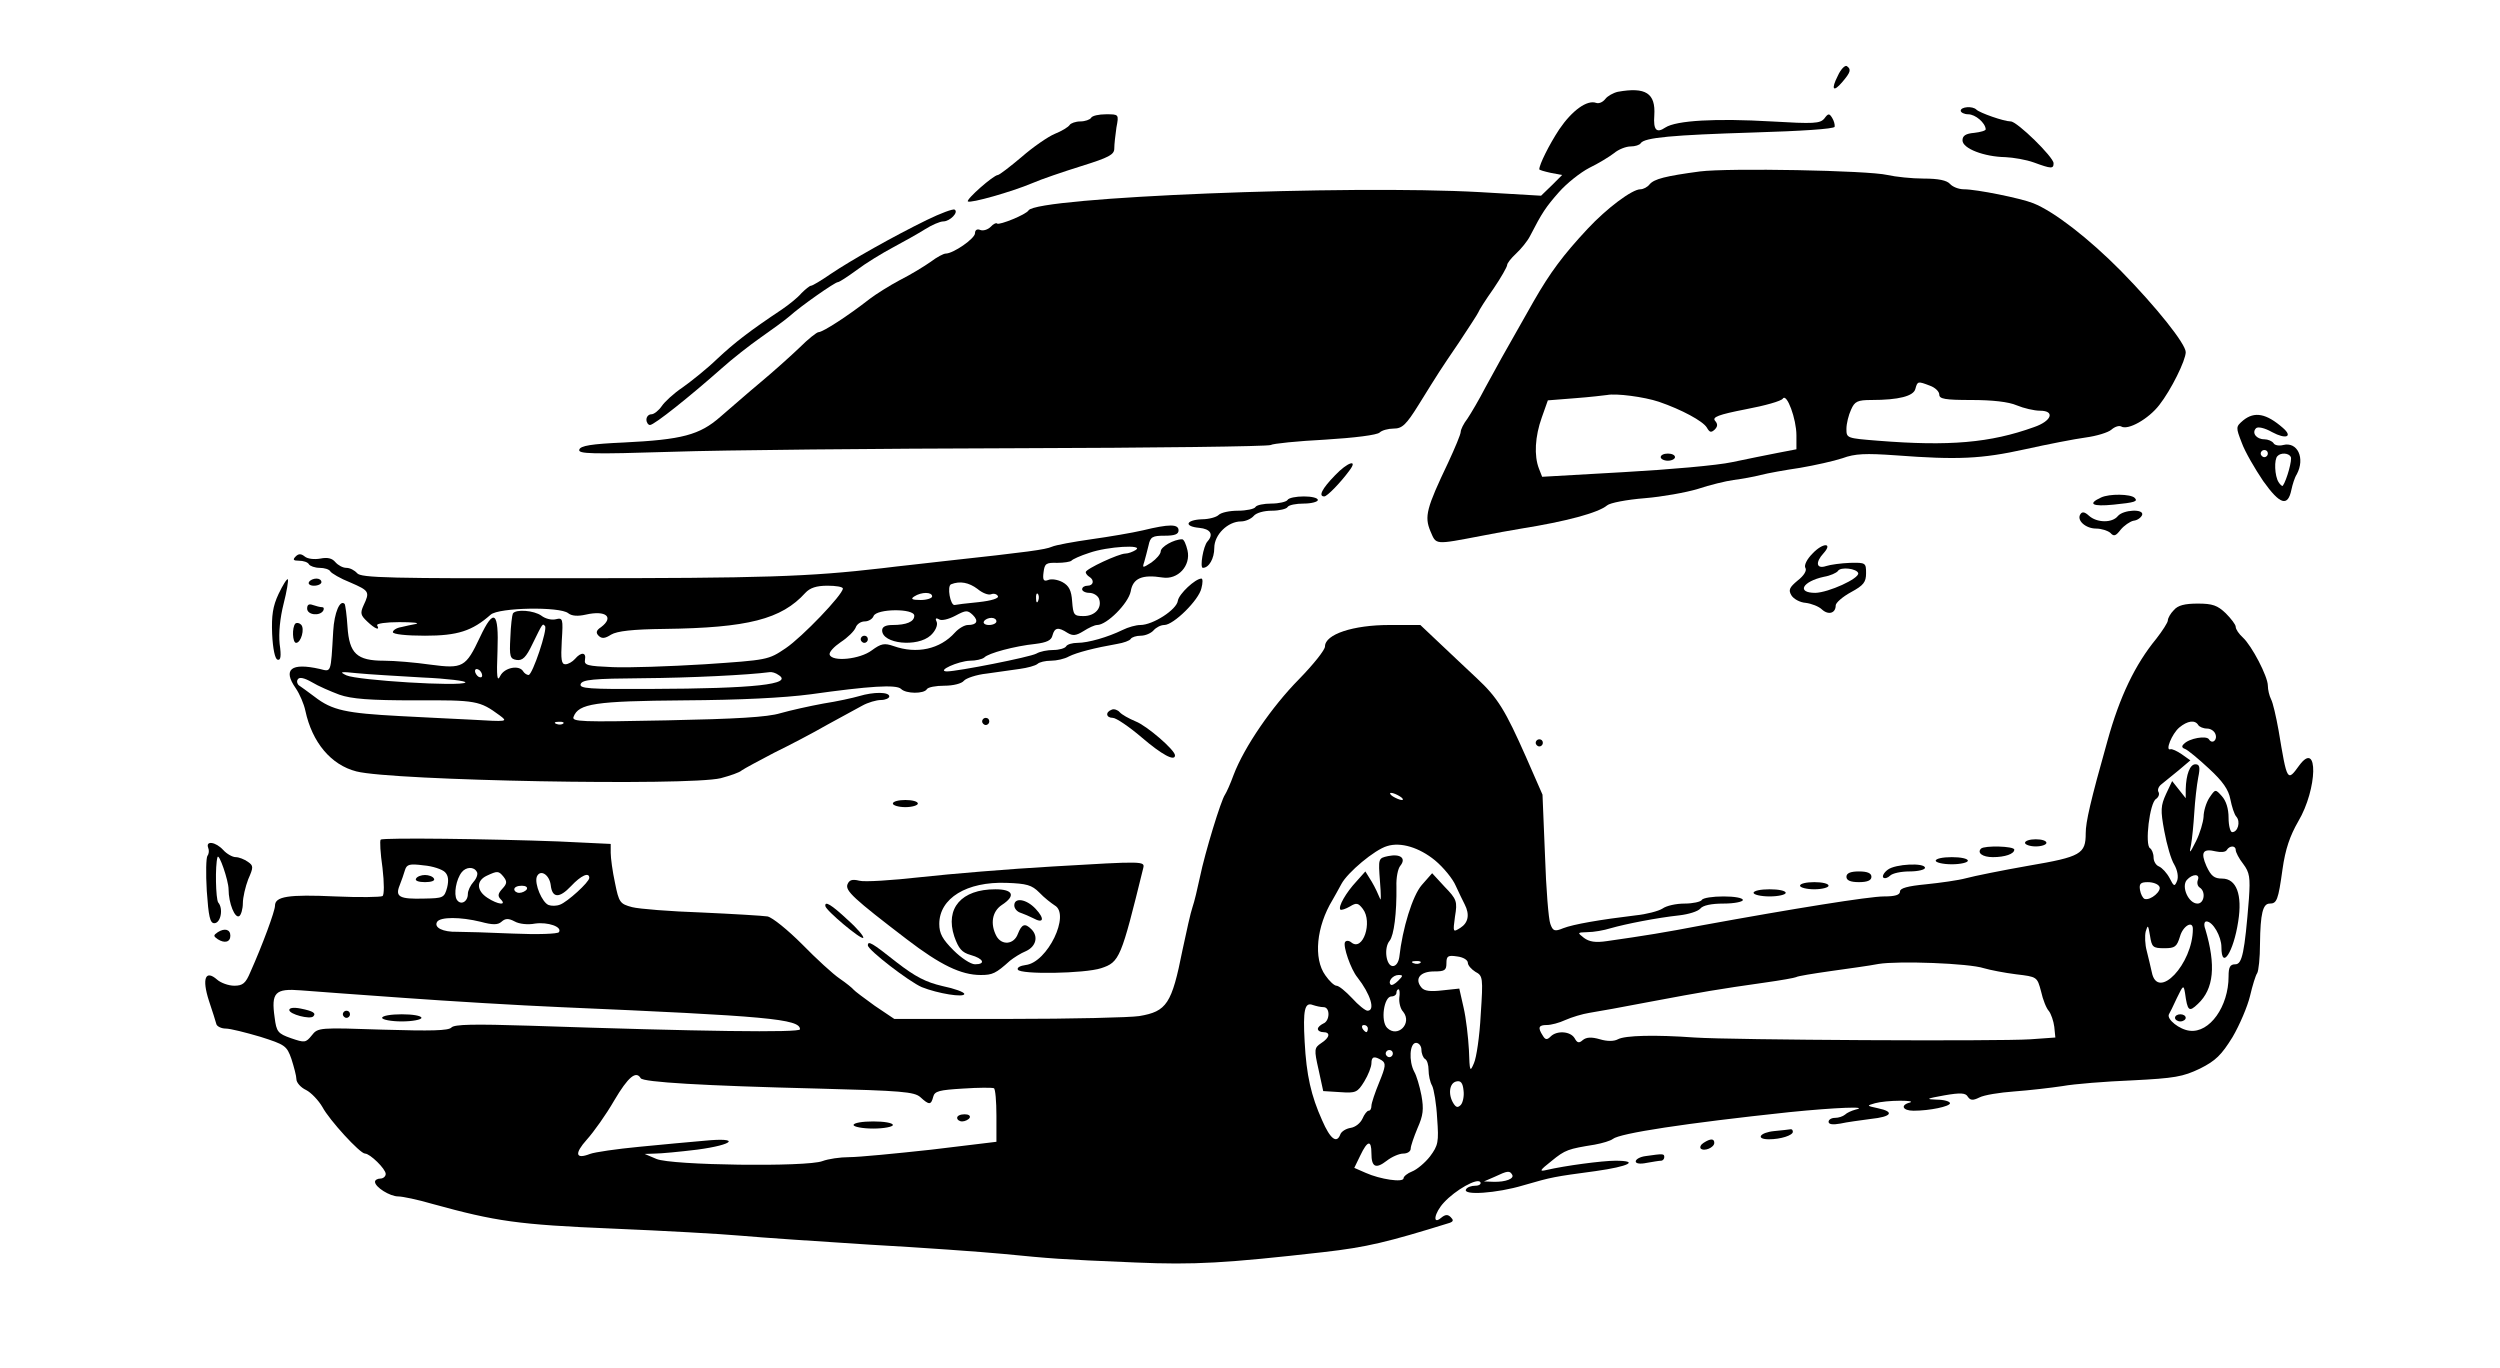  <svg version="1.0" xmlns="http://www.w3.org/2000/svg" width="700pt" height="383pt" viewBox="0 0 700 383" preserveAspectRatio="xMidYMid meet">
<g transform="translate(0,383) scale(0.1,-0.1)" fill="#000000" stroke="none">
<path d="M5146 3618 c-20 -39 -13 -48 13 -17 23 27 25 35 12 44 -5 3 -17 -9
-25 -27z"></path>
<path d="M4530 3573 c-13 -3 -29 -12 -35 -20 -7 -9 -18 -14 -26 -11 -25 9 -67
-21 -103 -74 -29 -44 -56 -99 -56 -112 0 -2 14 -6 32 -10 l32 -6 -29 -29 -30
-29 -170 10 c-374 21 -1241 -14 -1265 -51 -7 -12 -82 -42 -88 -37 -2 3 -11 -1
-18 -9 -8 -8 -21 -12 -29 -9 -9 4 -15 0 -15 -9 0 -15 -61 -57 -82 -57 -6 0
-25 -10 -42 -23 -17 -12 -56 -36 -86 -51 -30 -16 -68 -40 -85 -53 -60 -47
-131 -93 -143 -93 -5 0 -29 -19 -53 -43 -24 -23 -73 -67 -109 -97 -36 -30 -86
-74 -113 -97 -58 -51 -107 -64 -271 -72 -90 -4 -121 -9 -124 -20 -4 -12 34
-13 259 -6 145 5 579 9 964 10 386 1 706 5 713 9 6 4 75 11 152 15 82 5 146
13 153 20 6 6 24 11 39 11 24 0 35 10 71 68 59 95 57 92 112 173 27 41 52 79
54 84 2 6 21 36 43 67 21 31 38 61 38 66 0 5 11 19 25 32 14 13 32 35 39 49
34 66 44 81 81 123 22 25 60 55 85 68 25 12 56 31 69 41 13 11 34 19 47 19 12
0 25 4 28 9 10 16 90 23 315 30 135 4 226 10 228 16 1 6 -2 17 -7 25 -8 13
-11 13 -22 -2 -12 -14 -29 -15 -148 -8 -155 9 -266 3 -297 -17 -25 -17 -34 -7
-31 34 4 62 -24 80 -102 66z"></path>
<path d="M5490 3520 c0 -5 10 -10 21 -10 20 0 48 -24 49 -42 0 -4 -15 -8 -32
-10 -24 -2 -33 -8 -33 -21 0 -23 61 -46 120 -47 22 -1 58 -7 80 -15 49 -18 55
-18 55 -2 0 17 -102 117 -120 117 -19 0 -87 24 -96 33 -11 11 -44 8 -44 -3z"></path>
<path d="M3055 3500 c-3 -5 -17 -10 -30 -10 -13 0 -27 -5 -30 -10 -4 -6 -22
-17 -42 -25 -19 -8 -61 -37 -93 -65 -32 -27 -62 -50 -66 -50 -13 -1 -89 -68
-84 -74 7 -6 123 27 180 51 25 11 87 32 138 48 77 24 92 32 92 49 0 12 3 38 6
59 7 37 7 37 -29 37 -20 0 -39 -4 -42 -10z"></path>
<path d="M4760 3350 c-97 -13 -128 -21 -141 -36 -6 -8 -18 -14 -26 -14 -23 0
-94 -53 -148 -111 -68 -73 -104 -121 -151 -203 -90 -158 -104 -184 -135 -241
-17 -33 -40 -72 -50 -87 -11 -14 -19 -31 -19 -37 0 -7 -16 -45 -35 -86 -61
-128 -67 -151 -50 -192 17 -39 9 -39 145 -13 30 6 80 15 110 20 125 20 215 44
240 65 8 7 55 16 105 20 49 4 116 16 149 26 33 11 78 22 100 25 23 3 57 9 76
14 19 5 69 14 110 20 41 7 95 19 119 27 35 13 65 14 150 8 172 -13 239 -10
361 17 63 14 140 29 170 33 30 4 63 14 72 22 9 8 21 12 27 9 19 -12 77 21 107
60 33 42 74 125 74 148 0 23 -82 126 -181 227 -91 92 -188 167 -246 190 -35
14 -159 39 -194 39 -15 0 -32 7 -39 15 -9 10 -32 15 -74 15 -33 0 -79 5 -101
10 -55 13 -446 20 -525 10z m644 -600 c14 -5 26 -16 26 -25 0 -12 16 -15 90
-15 58 0 104 -5 127 -15 19 -8 49 -15 65 -15 43 0 33 -29 -17 -46 -122 -44
-237 -54 -437 -38 -87 7 -88 7 -88 33 0 15 6 39 13 54 10 23 18 27 57 27 77 0
118 11 123 31 6 22 7 22 41 9z m-759 -45 c64 -22 123 -54 134 -72 8 -14 12
-15 22 -6 9 9 9 16 1 25 -8 10 9 17 86 32 53 10 100 23 104 30 11 16 38 -57
38 -103 l0 -39 -52 -10 c-29 -6 -87 -17 -128 -26 -41 -9 -178 -21 -304 -28
l-228 -13 -9 23 c-14 36 -11 90 8 143 l17 48 76 6 c41 3 82 8 90 9 25 5 103
-5 145 -19z"></path>
<path d="M4650 2550 c0 -5 9 -10 20 -10 11 0 20 5 20 10 0 6 -9 10 -20 10 -11
0 -20 -4 -20 -10z"></path>
<path d="M2595 3214 c-94 -46 -211 -112 -269 -151 -26 -18 -51 -33 -55 -33 -4
0 -16 -10 -27 -21 -10 -12 -35 -32 -54 -45 -90 -60 -133 -93 -182 -139 -29
-28 -73 -63 -97 -80 -24 -16 -50 -40 -58 -52 -9 -13 -22 -23 -29 -23 -8 0 -14
-7 -14 -15 0 -8 5 -15 10 -15 12 0 113 81 200 158 30 27 80 66 110 87 30 21
66 47 80 59 32 29 128 96 136 96 4 0 27 15 53 34 25 19 71 47 101 63 30 16 71
39 90 51 19 12 42 22 51 22 19 0 44 26 32 33 -4 3 -39 -10 -78 -29z"></path>
<path d="M6281 2653 c-21 -18 -21 -19 -4 -63 9 -25 37 -73 60 -107 47 -66 69
-73 79 -24 3 14 9 34 15 43 24 45 2 92 -38 82 -11 -3 -24 -1 -27 5 -4 6 -16
11 -26 11 -22 0 -36 18 -23 31 5 5 24 1 45 -11 39 -21 59 -13 30 12 -46 40
-79 47 -111 21z m69 -93 c0 -5 -4 -10 -10 -10 -5 0 -10 5 -10 10 0 6 5 10 10
10 6 0 10 -4 10 -10z m64 -9 c5 -7 -11 -65 -22 -81 -2 -2 -7 2 -12 10 -11 17
-13 64 -3 73 9 10 31 9 37 -2z"></path>
<path d="M3738 2499 c-37 -38 -47 -59 -30 -59 8 0 45 38 70 72 26 34 -5 24
-40 -13z"></path>
<path d="M5883 2437 c-39 -18 -25 -26 35 -20 60 6 69 9 59 19 -11 11 -71 12
-94 1z"></path>
<path d="M3605 2430 c-3 -5 -24 -10 -45 -10 -21 0 -42 -4 -45 -10 -3 -5 -25
-10 -49 -10 -23 0 -47 -5 -54 -12 -6 -6 -27 -12 -47 -12 -45 -2 -51 -20 -7
-24 31 -3 41 -18 23 -38 -12 -13 -22 -74 -13 -74 17 0 32 26 32 56 0 37 38 74
75 74 12 0 28 7 35 15 7 9 29 15 51 15 21 0 41 5 44 10 3 6 24 10 46 10 21 0
39 5 39 10 0 6 -18 10 -39 10 -22 0 -43 -4 -46 -10z"></path>
<path d="M5825 2390 c-11 -17 15 -40 44 -40 15 0 33 -6 40 -12 10 -11 15 -9
29 9 9 11 26 23 36 25 11 1 21 9 24 16 6 18 -53 15 -68 -3 -16 -20 -59 -19
-81 1 -12 11 -19 12 -24 4z"></path>
<path d="M3200 2345 c-30 -7 -95 -18 -145 -25 -49 -7 -99 -16 -110 -21 -19 -8
-61 -14 -300 -40 -49 -6 -128 -14 -175 -20 -208 -24 -330 -28 -876 -28 -505
-1 -583 1 -594 14 -7 8 -20 15 -30 15 -10 0 -23 7 -31 16 -9 11 -22 14 -42 10
-17 -3 -36 -1 -44 6 -10 8 -17 8 -25 0 -9 -9 -7 -12 9 -12 12 0 25 -4 28 -10
3 -5 17 -10 30 -10 13 0 27 -4 30 -10 3 -5 28 -20 56 -31 53 -23 55 -26 37
-64 -10 -22 -8 -28 10 -45 22 -21 37 -27 28 -11 -3 5 25 9 62 9 37 0 58 -2 47
-5 -11 -2 -30 -6 -42 -9 -13 -2 -23 -9 -23 -14 0 -6 38 -10 90 -10 91 0 132
13 184 59 23 20 194 23 217 4 10 -8 27 -9 49 -4 57 13 80 -7 43 -35 -14 -9
-15 -16 -7 -24 9 -9 18 -8 35 3 17 10 60 15 149 16 234 3 328 27 395 101 13
14 31 20 62 20 23 0 43 -3 43 -8 0 -17 -114 -136 -160 -167 -49 -33 -50 -33
-227 -45 -98 -6 -214 -10 -258 -8 -70 3 -80 5 -77 21 4 21 -11 22 -28 2 -7 -8
-19 -15 -27 -15 -11 0 -13 13 -10 66 4 62 3 65 -17 60 -12 -3 -30 2 -40 10
-21 15 -72 19 -80 6 -2 -4 -6 -34 -7 -67 -3 -54 -1 -60 18 -63 16 -2 26 7 44
45 29 59 28 58 35 50 8 -8 -35 -137 -46 -137 -5 0 -12 5 -15 10 -11 19 -52 11
-64 -12 -9 -19 -11 -5 -8 70 4 110 -10 121 -49 38 -40 -85 -48 -89 -139 -77
-42 6 -100 11 -130 11 -76 0 -97 20 -102 95 -2 32 -6 61 -8 64 -13 13 -29 -24
-32 -76 -7 -121 -5 -114 -38 -106 -80 18 -104 -1 -67 -54 11 -16 23 -44 27
-63 19 -89 72 -152 143 -170 101 -26 928 -41 1020 -19 26 7 53 16 59 22 7 5
48 27 90 49 43 21 110 56 148 78 39 21 83 45 99 54 16 9 40 16 53 16 12 0 23
5 23 10 0 13 -44 13 -84 1 -17 -5 -62 -15 -101 -21 -38 -7 -92 -19 -120 -27
-36 -11 -123 -16 -318 -20 -240 -5 -267 -4 -261 10 14 37 60 44 309 46 158 1
279 7 355 17 164 23 240 28 253 15 14 -14 64 -14 72 -1 3 6 26 10 49 10 25 0
49 6 55 14 6 7 35 17 64 20 28 4 70 10 92 13 22 3 44 9 50 14 5 5 22 9 38 9
15 0 38 5 50 12 22 11 72 24 135 35 18 3 35 9 38 14 3 5 16 9 28 9 13 0 29 7
36 15 7 8 20 15 30 15 26 0 97 70 104 103 4 15 4 27 0 27 -17 0 -63 -43 -66
-62 -3 -25 -70 -68 -105 -68 -12 0 -34 -6 -50 -14 -41 -20 -96 -36 -126 -36
-14 0 -29 -4 -32 -10 -3 -5 -19 -10 -36 -10 -16 0 -37 -4 -47 -10 -18 -10
-221 -50 -251 -50 -30 1 32 29 65 30 16 0 34 4 40 9 11 12 85 32 143 38 32 4
45 10 48 24 6 22 16 24 42 7 15 -9 24 -8 45 5 14 9 31 17 38 17 27 0 87 60 94
94 6 37 32 48 89 39 43 -7 80 33 70 76 -4 17 -10 31 -15 31 -23 0 -60 -21 -60
-34 0 -7 -12 -21 -26 -31 -25 -16 -26 -16 -20 2 3 10 8 30 12 46 5 24 11 27
45 27 28 0 39 4 39 15 0 18 -26 18 -100 0z m-20 -55 c-8 -5 -21 -10 -29 -10
-18 0 -111 -43 -111 -52 0 -4 5 -10 10 -13 15 -9 12 -25 -5 -25 -8 0 -15 -4
-15 -10 0 -5 9 -10 20 -10 11 0 23 -7 27 -16 10 -26 -11 -49 -43 -49 -27 0
-29 3 -32 41 -2 31 -9 44 -27 54 -13 7 -31 10 -40 6 -13 -5 -16 0 -13 22 3 24
7 27 38 26 19 0 37 3 40 6 3 4 25 14 50 22 51 18 155 24 130 8z m-443 -109
c13 -11 30 -18 38 -15 7 3 16 1 19 -5 4 -6 -17 -13 -54 -17 -33 -3 -63 -7 -67
-8 -12 -2 -22 53 -10 58 25 10 50 5 74 -13z m-127 -21 c0 -5 -15 -10 -32 -10
-25 0 -29 3 -18 10 20 13 50 13 50 0z m297 -12 c-3 -8 -6 -5 -6 6 -1 11 2 17
5 13 3 -3 4 -12 1 -19z m-347 -42 c0 -17 -22 -26 -61 -26 -19 0 -29 -5 -29
-15 0 -38 99 -48 136 -14 13 12 20 28 17 37 -5 10 -3 13 6 8 7 -5 27 0 46 10
30 16 34 16 49 2 17 -17 11 -28 -14 -28 -9 0 -25 -9 -36 -21 -42 -47 -107 -61
-172 -38 -26 9 -35 7 -61 -12 -33 -25 -111 -33 -118 -12 -2 7 12 22 31 35 20
13 38 31 42 41 3 9 14 17 25 17 11 0 22 7 25 15 8 21 114 22 114 1z m230 -16
c0 -5 -9 -10 -21 -10 -11 0 -17 5 -14 10 3 6 13 10 21 10 8 0 14 -4 14 -10z
m-1440 -151 c0 -6 -4 -7 -10 -4 -5 3 -10 11 -10 16 0 6 5 7 10 4 6 -3 10 -11
10 -16z m-167 -6 c70 -3 124 -10 120 -14 -12 -12 -302 6 -333 20 -21 10 -17
11 30 6 30 -3 113 -8 183 -12z m997 7 c42 -26 -67 -38 -357 -39 -176 -1 -202
1 -197 14 5 12 35 15 173 16 134 1 296 9 356 17 6 1 17 -2 25 -8z m-1230 -55
c34 -12 85 -16 213 -16 171 1 180 -1 236 -42 24 -18 23 -18 -80 -12 -57 3
-147 7 -199 10 -151 8 -190 16 -239 54 -19 14 -39 29 -44 32 -5 4 -7 12 -3 17
4 7 18 4 39 -8 18 -11 53 -26 77 -35z m627 -81 c-3 -3 -12 -4 -19 -1 -8 3 -5
6 6 6 11 1 17 -2 13 -5z"></path>
<path d="M2410 2040 c0 -5 5 -10 10 -10 6 0 10 5 10 10 0 6 -4 10 -10 10 -5 0
-10 -4 -10 -10z"></path>
<path d="M5075 2280 c-16 -16 -24 -33 -20 -40 5 -7 -4 -22 -21 -35 -24 -20
-27 -27 -18 -42 6 -10 24 -20 40 -21 16 -2 37 -10 46 -19 18 -16 38 -10 38 12
0 7 19 24 43 37 35 19 42 28 42 53 0 29 -1 30 -45 29 -25 -1 -55 -5 -67 -9
-27 -9 -31 10 -7 36 27 30 -2 30 -31 -1z m128 -55 c3 -15 -83 -54 -120 -55
-54 0 -36 32 24 45 18 3 35 11 39 16 7 13 54 7 57 -6z"></path>
<path d="M780 2167 c-16 -34 -20 -60 -18 -112 2 -42 8 -70 15 -72 9 -3 11 9 6
44 -3 31 1 72 11 112 9 35 14 66 12 69 -3 2 -14 -16 -26 -41z"></path>
<path d="M865 2200 c-3 -5 3 -10 14 -10 12 0 21 5 21 10 0 6 -6 10 -14 10 -8
0 -18 -4 -21 -10z"></path>
<path d="M860 2126 c0 -18 35 -22 45 -6 3 6 2 10 -4 10 -5 0 -16 3 -25 6 -11
4 -16 1 -16 -10z"></path>
<path d="M6087 2122 c-10 -10 -17 -23 -17 -29 0 -6 -15 -29 -32 -51 -60 -73
-103 -163 -137 -286 -48 -170 -61 -228 -61 -259 0 -58 -13 -66 -160 -91 -74
-13 -153 -29 -175 -35 -22 -6 -73 -13 -112 -17 -52 -5 -73 -11 -73 -20 0 -10
-14 -14 -45 -14 -41 0 -253 -34 -510 -81 -104 -20 -160 -29 -265 -44 -33 -5
-50 -2 -65 9 -19 15 -19 15 10 16 17 0 46 5 65 11 42 12 128 29 192 36 26 3
52 11 59 19 7 9 31 14 65 14 30 0 54 5 54 10 0 6 -24 10 -54 10 -30 0 -58 -4
-61 -10 -3 -5 -25 -10 -48 -10 -24 0 -51 -6 -62 -14 -11 -7 -45 -16 -75 -19
-100 -12 -175 -25 -203 -36 -24 -10 -29 -8 -36 12 -5 12 -12 99 -15 192 l-7
170 -46 105 c-58 131 -79 166 -138 221 -26 24 -72 68 -103 97 l-55 52 -87 0
c-101 0 -180 -26 -180 -60 0 -10 -33 -51 -73 -92 -75 -76 -153 -189 -183 -268
-9 -25 -20 -49 -24 -55 -11 -15 -56 -162 -70 -230 -7 -33 -16 -71 -21 -85 -5
-14 -17 -68 -28 -120 -30 -151 -44 -172 -121 -185 -25 -4 -189 -8 -366 -8
l-320 0 -55 37 c-29 21 -56 41 -59 45 -3 4 -20 18 -39 31 -18 12 -66 56 -105
96 -40 40 -83 75 -97 78 -13 2 -96 7 -184 11 -88 3 -176 10 -195 15 -34 9 -37
13 -48 68 -7 32 -12 70 -12 84 l0 25 -147 7 c-186 7 -491 11 -497 5 -3 -2 -1
-38 5 -79 5 -43 5 -76 0 -79 -5 -3 -65 -4 -132 -1 -132 6 -169 0 -169 -26 0
-15 -35 -110 -69 -186 -13 -31 -21 -38 -45 -38 -16 0 -38 8 -48 17 -33 29 -43
3 -23 -59 10 -29 19 -59 21 -66 2 -6 14 -12 26 -12 13 0 56 -11 97 -23 69 -22
74 -25 87 -62 7 -22 14 -48 14 -57 0 -9 12 -23 27 -30 14 -7 35 -29 46 -48 19
-36 105 -130 119 -130 14 0 58 -43 58 -57 0 -7 -7 -13 -15 -13 -8 0 -15 -4
-15 -9 0 -15 42 -41 65 -41 12 0 55 -9 96 -21 178 -49 239 -58 503 -69 144 -6
306 -15 361 -20 55 -5 217 -16 360 -25 143 -8 312 -20 375 -26 134 -13 151
-15 370 -24 164 -7 251 -2 525 29 123 14 180 28 354 82 11 4 11 8 3 16 -8 8
-15 8 -27 -2 -25 -21 -19 14 8 43 32 35 94 70 102 57 3 -5 -3 -10 -14 -10 -11
0 -23 -4 -26 -10 -11 -18 87 -11 160 11 83 24 85 24 203 40 93 13 124 29 55
29 -37 0 -142 -14 -193 -26 -21 -5 -19 -1 14 25 39 32 47 34 121 46 22 4 45
11 51 16 20 16 203 44 494 75 129 13 228 17 185 7 -11 -3 -24 -9 -29 -14 -6
-5 -18 -9 -28 -9 -10 0 -18 -5 -18 -11 0 -7 11 -9 33 -5 17 4 56 9 85 13 59 6
68 20 20 30 -32 7 -32 7 -8 14 14 4 45 7 70 7 25 0 37 -2 28 -5 -28 -7 -21
-23 10 -23 45 0 102 12 102 21 0 5 -17 10 -37 10 -33 1 -29 3 21 12 46 8 60 7
66 -4 7 -10 14 -11 32 -2 13 7 57 14 98 17 41 3 102 10 135 15 33 6 121 13
195 16 119 6 142 10 190 33 44 22 60 38 91 88 20 34 42 86 49 115 7 30 16 59
20 64 4 6 8 43 8 83 1 84 8 112 27 112 20 0 24 9 36 96 8 57 21 94 44 134 54
91 57 230 3 157 -34 -47 -34 -46 -58 98 -7 39 -16 78 -21 87 -5 10 -9 27 -9
38 0 26 -45 112 -70 135 -11 10 -20 23 -20 30 0 6 -13 23 -28 38 -23 22 -37
27 -78 27 -37 0 -56 -5 -67 -18z m68 -322 c3 -5 14 -10 25 -10 10 0 20 -7 23
-15 7 -17 -9 -30 -18 -15 -7 11 -55 3 -70 -13 -7 -6 -6 -11 3 -14 8 -3 38 -28
67 -55 39 -36 55 -59 60 -86 4 -20 11 -43 17 -49 12 -14 4 -43 -12 -43 -5 0
-10 18 -10 40 0 26 -7 48 -19 61 -18 20 -18 20 -35 -5 -9 -14 -16 -38 -16 -53
-1 -15 -10 -46 -21 -68 -18 -36 -20 -37 -14 -10 3 17 7 57 9 90 2 33 7 77 11
98 6 29 4 37 -8 37 -15 0 -26 -28 -27 -70 l0 -25 -19 24 -19 24 -17 -36 c-15
-33 -16 -45 -5 -104 7 -38 19 -80 28 -94 9 -16 12 -34 8 -45 -7 -17 -9 -17
-21 7 -8 15 -21 29 -30 33 -8 3 -15 14 -15 25 0 11 -5 23 -10 26 -15 9 -1 128
17 138 7 5 10 13 7 19 -4 6 0 16 8 22 8 6 29 24 48 39 l33 28 -24 17 c-13 9
-28 16 -32 14 -15 -5 4 43 25 61 23 19 44 22 53 7z m-2235 -200 c8 -5 11 -10
5 -10 -5 0 -17 5 -25 10 -8 5 -10 10 -5 10 6 0 17 -5 25 -10z m98 -179 c24
-20 50 -52 58 -71 9 -19 20 -43 25 -52 15 -29 10 -52 -12 -66 -21 -13 -21 -13
-15 32 7 42 5 48 -29 83 l-35 38 -29 -33 c-26 -30 -54 -121 -63 -202 -2 -14
-9 -25 -18 -25 -19 0 -26 51 -9 71 12 15 20 77 19 152 -1 24 4 50 11 58 17 21
0 34 -34 27 -28 -6 -28 -6 -23 -72 3 -36 3 -57 0 -47 -4 10 -14 32 -23 47
l-18 29 -25 -28 c-29 -31 -52 -71 -45 -79 3 -2 15 2 27 9 18 11 23 10 36 -7
28 -37 0 -120 -32 -94 -7 6 -15 6 -18 1 -6 -11 16 -76 35 -99 36 -46 51 -93
28 -93 -6 0 -26 16 -43 35 -18 19 -37 35 -44 35 -6 0 -20 13 -31 29 -34 47
-25 137 20 211 5 8 16 29 25 45 17 32 93 96 128 106 38 12 90 -4 134 -40z
m2242 29 c0 -6 9 -24 21 -39 18 -24 20 -38 16 -97 -12 -151 -19 -184 -38 -184
-15 0 -19 -8 -19 -34 0 -84 -53 -159 -109 -152 -28 3 -65 32 -58 46 2 3 12 23
22 45 18 37 19 38 23 15 7 -51 11 -55 36 -31 45 42 51 108 21 209 -5 13 -3 22
3 22 18 0 42 -42 42 -72 0 -66 34 -14 47 72 12 75 -5 120 -45 120 -22 0 -31 7
-44 35 -17 39 -10 50 27 41 13 -3 27 -2 30 4 8 13 25 13 25 0z m-5014 -62 c9
-9 11 -22 6 -43 -8 -29 -11 -30 -64 -31 -70 -2 -82 5 -69 37 5 13 12 32 15 43
5 16 13 18 52 13 25 -2 52 -11 60 -19z m89 1 c4 -5 0 -18 -9 -28 -9 -10 -16
-25 -16 -34 0 -22 -20 -33 -31 -16 -9 15 -2 57 14 77 12 15 34 16 42 1z m75
-14 c10 -13 10 -19 -3 -33 -13 -14 -14 -21 -5 -30 18 -18 -8 -15 -37 4 -31 20
-32 48 -2 62 30 14 33 14 47 -3z m132 -23 c4 -37 24 -38 57 -3 28 30 51 40 51
23 0 -12 -62 -68 -82 -75 -10 -4 -24 -4 -32 -1 -18 7 -40 59 -33 79 9 22 35 7
39 -23z m4612 14 c-3 -8 -1 -17 5 -21 18 -11 13 -45 -6 -45 -25 0 -46 47 -30
66 16 18 38 18 31 0z m-108 -18 c8 -12 -24 -40 -41 -35 -5 2 -11 13 -13 25 -3
18 2 22 22 22 14 0 28 -5 32 -12z m-4571 -8 c-3 -5 -13 -10 -21 -10 -8 0 -14
5 -14 10 0 6 9 10 21 10 11 0 17 -4 14 -10z m-129 -91 c33 -9 48 -9 58 0 11
10 20 10 37 1 12 -7 37 -10 57 -6 36 5 77 -9 67 -24 -3 -5 -60 -7 -128 -4 -67
3 -138 5 -157 5 -40 -1 -66 12 -56 28 9 14 65 14 122 0z m4714 -74 c30 0 35 4
44 33 8 29 36 46 36 21 0 -98 -99 -203 -115 -121 -3 15 -10 42 -14 59 -5 18
-6 43 -3 55 6 20 7 18 12 -12 5 -32 8 -35 40 -35z m-1950 -41 c0 -7 10 -18 21
-25 21 -11 22 -16 15 -120 -3 -60 -12 -121 -19 -136 -11 -26 -12 -24 -14 37
-2 36 -8 89 -15 119 l-12 53 -47 -5 c-34 -4 -51 -2 -59 8 -20 24 -4 45 35 45
30 0 35 3 35 23 0 20 4 23 30 19 17 -2 30 -10 30 -18z m-133 0 c-3 -3 -12 -4
-19 -1 -8 3 -5 6 6 6 11 1 17 -2 13 -5z m1578 -15 c17 -5 58 -13 90 -17 59 -7
59 -7 70 -48 5 -23 15 -48 22 -55 6 -8 13 -28 15 -44 l3 -30 -70 -5 c-91 -6
-836 -2 -940 5 -111 8 -195 6 -215 -5 -11 -6 -30 -6 -50 0 -24 7 -38 6 -48 -2
-11 -10 -16 -8 -23 5 -12 20 -50 22 -67 5 -10 -10 -15 -10 -22 2 -15 23 -12
30 11 30 12 0 35 6 52 14 18 8 48 17 67 20 19 3 98 17 175 32 144 27 184 34
318 53 43 6 82 13 86 15 4 3 48 10 97 17 49 7 109 15 134 20 55 9 253 2 295
-12z m-1640 -35 c-9 -9 -18 -14 -21 -11 -9 9 6 27 22 27 13 0 13 -2 -1 -16z
m-2785 -48 c124 -9 322 -21 440 -26 579 -25 670 -33 670 -62 0 -10 -281 -6
-755 10 -158 5 -213 4 -221 -5 -8 -9 -57 -10 -192 -6 -178 6 -182 6 -199 -16
-17 -21 -20 -21 -58 -8 -37 13 -41 18 -46 58 -10 70 1 82 74 76 34 -3 163 -12
287 -21z m2788 0 c-1 -13 3 -31 11 -39 26 -33 -16 -74 -45 -45 -19 19 -9 88
12 88 8 0 14 5 14 10 0 6 3 10 6 10 3 0 4 -11 2 -24z m-212 -26 c19 0 18 -39
-1 -46 -8 -4 -15 -10 -15 -15 0 -5 7 -9 15 -9 21 0 19 -15 -6 -31 -19 -13 -20
-17 -7 -74 l13 -60 48 -3 c43 -3 48 -1 67 30 11 18 20 41 20 51 0 19 8 21 29
8 12 -8 11 -17 -7 -61 -12 -29 -22 -59 -22 -66 0 -8 -3 -14 -8 -14 -4 0 -12
-10 -17 -22 -6 -13 -20 -24 -33 -26 -13 -2 -26 -10 -29 -18 -10 -27 -28 -14
-51 39 -31 69 -44 126 -49 220 -5 89 0 112 23 103 9 -3 22 -6 30 -6z m124 -60
c0 -5 -2 -10 -4 -10 -3 0 -8 5 -11 10 -3 6 -1 10 4 10 6 0 11 -4 11 -10z m150
-59 c0 -11 5 -23 10 -26 6 -3 10 -17 10 -31 0 -14 4 -34 10 -44 5 -10 12 -51
14 -91 5 -67 3 -76 -20 -107 -14 -18 -37 -37 -50 -42 -13 -5 -24 -14 -24 -19
0 -13 -66 -3 -106 15 l-32 14 17 35 c20 42 31 44 31 6 0 -39 12 -45 43 -21 14
11 35 20 46 20 12 0 21 6 21 14 0 7 9 33 19 57 16 36 18 53 11 92 -5 26 -14
56 -20 66 -16 30 -13 81 5 81 8 0 15 -9 15 -19z m-80 -11 c0 -5 -4 -10 -10
-10 -5 0 -10 5 -10 10 0 6 5 10 10 10 6 0 10 -4 10 -10z m-2106 -69 c7 -11
172 -21 497 -29 234 -6 269 -9 286 -24 25 -23 30 -22 36 1 4 16 17 19 83 23
44 3 82 3 87 1 4 -2 7 -37 7 -77 l0 -73 -182 -22 c-101 -11 -204 -21 -230 -21
-26 0 -59 -5 -75 -11 -43 -17 -424 -12 -465 6 l-33 14 29 1 c16 0 69 5 118 11
105 14 122 35 21 25 -38 -3 -120 -11 -183 -17 -63 -6 -125 -15 -138 -20 -41
-16 -44 1 -9 40 19 21 54 70 77 110 39 66 61 84 74 62z m2296 -75 c-8 -8 -13
-7 -20 4 -16 25 -12 58 8 62 12 3 18 -4 20 -26 2 -15 -2 -34 -8 -40z m144
-195 c7 -11 -18 -21 -52 -20 l-27 1 30 13 c36 17 42 18 49 6z"></path>
<path d="M6090 980 c0 -5 7 -10 15 -10 8 0 15 5 15 10 0 6 -7 10 -15 10 -8 0
-15 -4 -15 -10z"></path>
<path d="M1165 1370 c-4 -6 7 -10 25 -10 18 0 29 4 25 10 -3 6 -15 10 -25 10
-10 0 -22 -4 -25 -10z"></path>
<path d="M810 1002 c0 -12 58 -27 67 -18 9 9 0 15 -35 22 -20 4 -32 2 -32 -4z"></path>
<path d="M960 990 c0 -5 5 -10 10 -10 6 0 10 5 10 10 0 6 -4 10 -10 10 -5 0
-10 -4 -10 -10z"></path>
<path d="M1070 980 c0 -5 25 -10 55 -10 30 0 55 5 55 10 0 6 -25 10 -55 10
-30 0 -55 -4 -55 -10z"></path>
<path d="M2680 700 c0 -5 6 -10 14 -10 8 0 18 5 21 10 3 6 -3 10 -14 10 -12 0
-21 -4 -21 -10z"></path>
<path d="M2390 680 c0 -5 25 -10 55 -10 30 0 55 5 55 10 0 6 -25 10 -55 10
-30 0 -55 -4 -55 -10z"></path>
<path d="M827 2084 c-10 -11 -8 -54 2 -54 14 0 25 40 14 51 -5 5 -12 6 -16 3z"></path>
<path d="M3113 1843 c-19 -7 -16 -23 3 -23 9 0 46 -25 81 -55 56 -48 93 -68
93 -50 0 15 -79 83 -110 95 -19 8 -39 19 -45 26 -5 6 -16 10 -22 7z"></path>
<path d="M2750 1810 c0 -5 5 -10 10 -10 6 0 10 5 10 10 0 6 -4 10 -10 10 -5 0
-10 -4 -10 -10z"></path>
<path d="M4300 1750 c0 -5 5 -10 10 -10 6 0 10 5 10 10 0 6 -4 10 -10 10 -5 0
-10 -4 -10 -10z"></path>
<path d="M2500 1580 c0 -5 16 -10 35 -10 19 0 35 5 35 10 0 6 -16 10 -35 10
-19 0 -35 -4 -35 -10z"></path>
<path d="M5670 1470 c0 -5 14 -10 30 -10 17 0 30 5 30 10 0 6 -13 10 -30 10
-16 0 -30 -4 -30 -10z"></path>
<path d="M583 1456 c3 -7 2 -17 -2 -22 -4 -5 -5 -49 -2 -99 5 -71 9 -90 21
-90 18 0 26 41 11 58 -7 10 -9 103 -2 127 4 13 31 -66 31 -90 0 -39 18 -83 30
-75 5 3 10 20 10 36 0 16 7 46 15 67 15 34 15 38 -1 49 -10 7 -25 13 -34 13
-9 0 -25 9 -35 20 -21 23 -50 27 -42 6z"></path>
<path d="M5547 1454 c-12 -12 4 -24 33 -24 34 0 60 9 60 21 0 10 -83 12 -93 3z"></path>
<path d="M5420 1420 c0 -5 20 -10 45 -10 25 0 45 5 45 10 0 6 -20 10 -45 10
-25 0 -45 -4 -45 -10z"></path>
<path d="M2950 1404 c-124 -7 -291 -21 -372 -30 -80 -9 -158 -14 -172 -10 -20
5 -28 2 -33 -10 -7 -18 17 -40 166 -154 94 -72 152 -100 207 -100 33 0 42 4
82 40 10 8 30 21 45 27 28 13 35 41 15 61 -18 18 -27 15 -38 -13 -11 -30 -45
-33 -60 -6 -18 34 -12 69 15 87 40 26 32 44 -18 44 -95 0 -141 -53 -115 -132
12 -34 21 -45 46 -52 36 -10 43 -26 12 -26 -12 0 -39 18 -60 39 -31 31 -40 47
-40 74 0 72 77 119 188 115 57 -2 71 -6 92 -27 14 -15 34 -30 43 -36 45 -25
-20 -160 -81 -167 -15 -2 -25 -7 -22 -13 7 -14 187 -11 233 4 52 17 56 28 118
280 5 20 3 20 -251 5z"></path>
<path d="M5286 1395 c-11 -8 -16 -18 -13 -22 4 -4 13 -1 19 5 7 7 31 12 55 12
24 0 43 5 43 10 0 15 -83 11 -104 -5z"></path>
<path d="M5170 1375 c0 -10 11 -15 35 -15 24 0 35 5 35 15 0 10 -11 15 -35 15
-24 0 -35 -5 -35 -15z"></path>
<path d="M5040 1350 c0 -5 18 -10 40 -10 22 0 40 5 40 10 0 6 -18 10 -40 10
-22 0 -40 -4 -40 -10z"></path>
<path d="M4910 1330 c0 -5 20 -10 45 -10 25 0 45 5 45 10 0 6 -20 10 -45 10
-25 0 -45 -4 -45 -10z"></path>
<path d="M2840 1295 c0 -9 8 -18 18 -21 9 -3 25 -10 35 -15 29 -16 33 -2 7 26
-26 28 -60 33 -60 10z"></path>
<path d="M2311 1293 c1 -12 100 -95 106 -89 3 3 -16 26 -43 50 -47 44 -65 54
-63 39z"></path>
<path d="M610 1220 c-13 -9 -13 -11 0 -20 19 -12 35 -8 35 10 0 18 -16 22 -35
10z"></path>
<path d="M2430 1183 c0 -13 116 -102 151 -117 45 -18 119 -30 119 -19 0 5 -27
15 -61 22 -47 11 -76 26 -129 67 -68 54 -80 61 -80 47z"></path>
<path d="M4968 663 c-41 -4 -53 -23 -15 -23 33 0 67 11 67 21 0 5 -3 8 -7 7
-5 -1 -25 -3 -45 -5z"></path>
<path d="M4770 630 c-8 -5 -11 -12 -8 -16 10 -9 38 3 38 16 0 12 -10 13 -30 0z"></path>
<path d="M4608 593 c-16 -2 -28 -9 -28 -15 0 -6 12 -8 31 -4 17 3 35 6 40 6 5
0 9 5 9 10 0 10 -3 10 -52 3z"></path>
</g>
</svg>